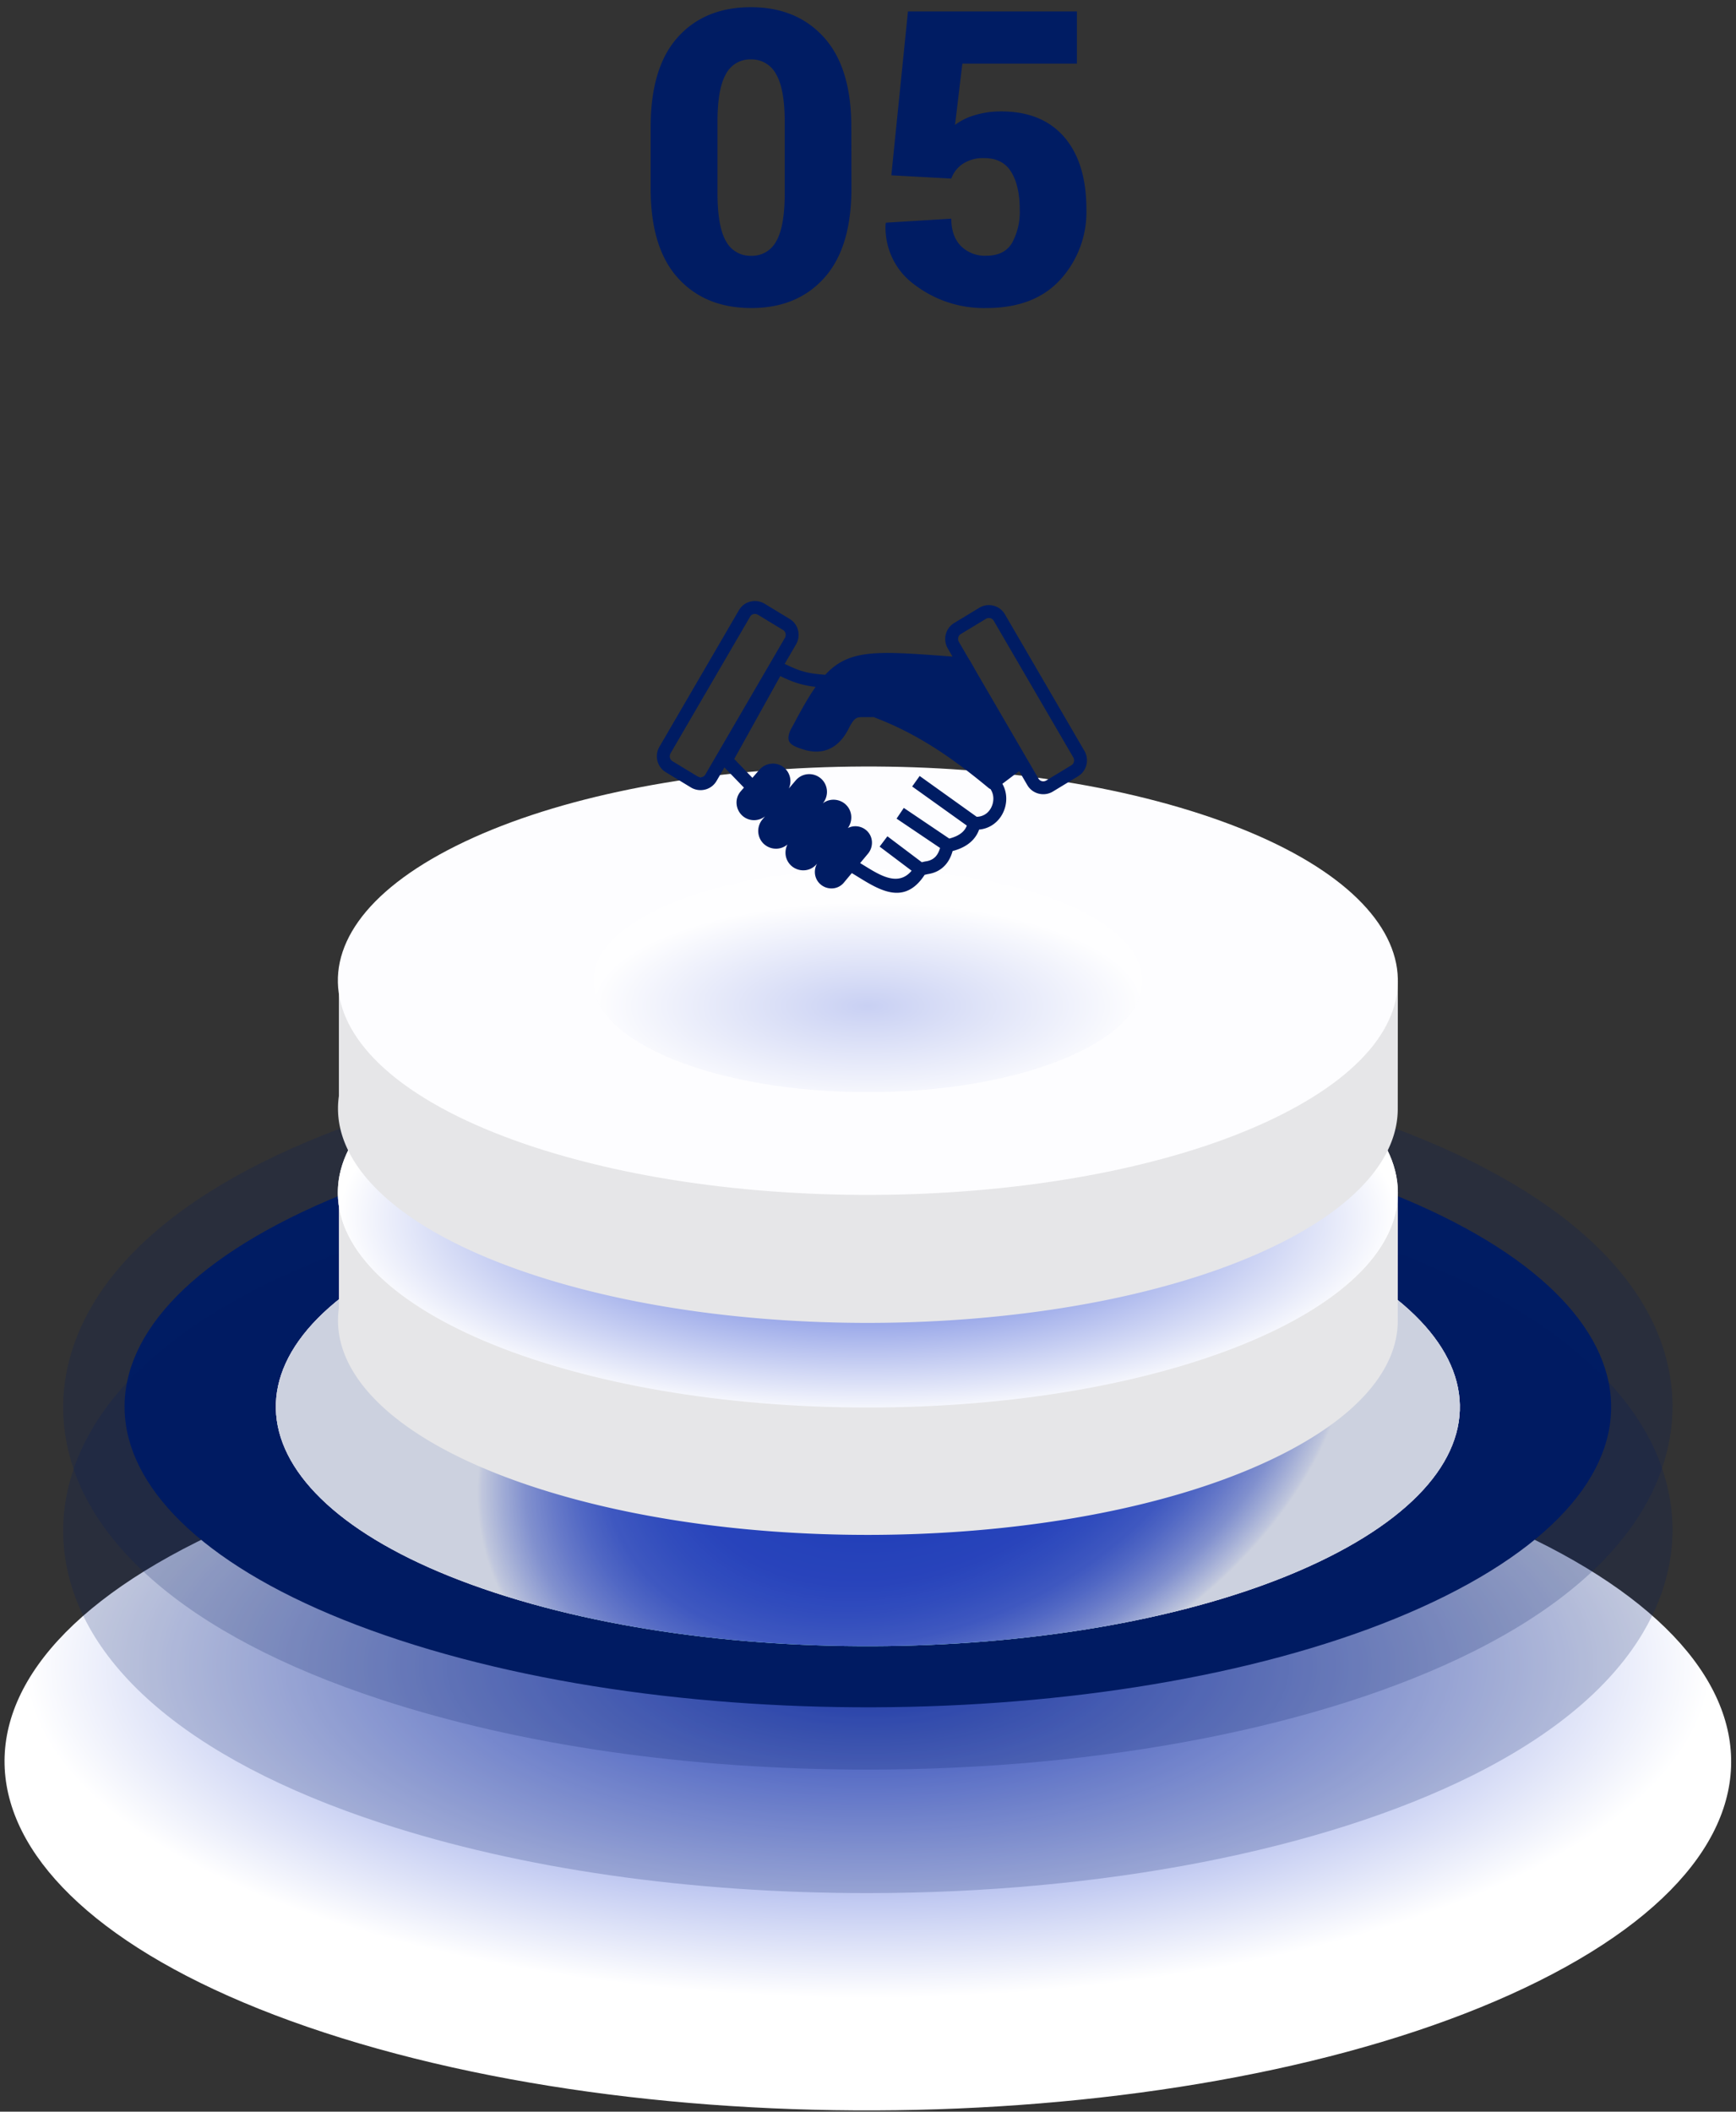 <svg width="222" height="270" fill="none" xmlns="http://www.w3.org/2000/svg"><rect width="100%" height="100%" fill="#333333" stroke="none"/><path style="mix-blend-mode:multiply" d="M180.456 190.556c47.385 15.507 54.691 43.6 16.318 62.745-38.373 19.146-107.887 22.101-155.268 6.594-47.38-15.507-54.691-43.595-16.322-62.741 38.37-19.146 107.891-22.088 155.272-6.598Z" fill="url(#a)"/><path d="M110.926 226.262c-22.787 0-44.29-3.091-62.174-8.942-25.13-8.224-39.555-20.926-40.618-35.761-.52-7.307 2.097-21.308 25.514-32.997 19.172-9.564 47.38-15.054 77.388-15.054 22.791 0 44.286 3.095 62.17 8.946 25.134 8.22 39.559 20.922 40.618 35.761.524 7.307-2.093 21.308-25.509 32.993-19.177 9.569-47.385 15.054-77.389 15.054Z" fill="#001C63" style="mix-blend-mode:multiply" opacity=".2"/><path d="M170.798 150.035c40.798 13.349 47.087 37.537 14.05 54.023-33.038 16.486-92.89 19.025-133.683 5.676-40.794-13.349-47.087-37.536-14.054-54.018 33.034-16.482 92.889-19.03 133.687-5.681Z" fill="#001C63" style="mix-blend-mode:multiply"/><path d="M158.622 156.11c32.494 10.635 37.503 29.877 11.191 43.027-26.311 13.15-73.982 15.154-106.472 4.523-32.49-10.631-37.506-29.898-11.19-43.027 26.315-13.129 73.982-15.154 106.471-4.523Z" fill="url(#b)"/><path d="M158.622 156.11c32.494 10.635 37.503 29.877 11.191 43.027-26.311 13.15-73.982 15.154-106.472 4.523-32.49-10.631-37.506-29.898-11.19-43.027 26.315-13.129 73.982-15.154 106.471-4.523Z" fill="url(#c)"/><path d="M158.622 156.11c32.494 10.635 37.503 29.877 11.191 43.027-26.311 13.15-73.982 15.154-106.472 4.523-32.49-10.631-37.506-29.898-11.19-43.027 26.315-13.129 73.982-15.154 106.471-4.523Z" fill="url(#d)"/><path d="M110.926 242.052c-22.787 0-44.29-3.096-62.174-8.947-25.13-8.224-39.555-20.922-40.618-35.76-.52-7.308 2.098-21.308 25.514-32.993 19.172-9.569 47.38-15.059 77.389-15.059 22.79 0 44.285 3.095 62.17 8.946 25.133 8.225 39.559 20.922 40.618 35.761.523 7.307-2.094 21.308-25.51 32.997-19.177 9.565-47.385 15.055-77.389 15.055Z" fill="#001C63" style="mix-blend-mode:multiply" opacity=".2"/><path d="M178.758 152.496h-13.419a71.542 71.542 0 0 0-11.706-4.917c-29.088-9.519-71.767-7.706-95.326 4.05-.573.286-1.112.576-1.636.867H43.338v14.743c-1.227 8.511 7.36 17.134 24.99 22.91 29.088 9.519 71.767 7.705 95.322-4.05 10.173-5.075 15.104-11.175 15.096-17.233l.012-16.37Z" fill="#E6E6E8"/><path d="M153.634 131.213c29.092 9.519 33.577 26.765 10.018 38.521-23.56 11.755-66.239 13.569-95.322 4.05-29.084-9.519-33.578-26.765-10.022-38.521 23.556-11.755 66.238-13.569 95.326-4.05Z" fill="#FDFDFF"/><path style="mix-blend-mode:multiply" d="M110.979 179.965c37.434 0 67.78-12.299 67.78-27.47s-30.346-27.47-67.78-27.47-67.78 12.299-67.78 27.47 30.346 27.47 67.78 27.47Z" fill="url(#e)"/><path d="M178.758 125.39h-13.419a71.63 71.63 0 0 0-11.706-4.917c-29.088-9.519-71.767-7.705-95.326 4.05a43.12 43.12 0 0 0-1.636.867H43.338v14.744c-1.227 8.51 7.36 17.133 24.99 22.909 29.088 9.519 71.767 7.706 95.322-4.05 10.173-5.075 15.104-11.174 15.096-17.237l.012-16.366Z" fill="#E6E6E8"/><path d="M153.634 104.109c29.092 9.519 33.577 26.764 10.018 38.52-23.56 11.755-66.239 13.565-95.322 4.045-29.084-9.519-33.578-26.764-10.022-38.515 23.556-11.752 66.238-13.57 95.326-4.05Z" fill="#FDFDFF"/><path style="mix-blend-mode:multiply" opacity=".25" d="M110.979 139.637c19.409 0 35.143-6.378 35.143-14.245 0-7.868-15.734-14.246-35.143-14.246s-35.143 6.378-35.143 14.246c0 7.867 15.734 14.245 35.143 14.245Z" fill="url(#f)"/><path d="M108.881 24.083c0 5.048-1.155 8.862-3.467 11.44-2.311 2.578-5.423 3.866-9.335 3.863-3.95 0-7.084-1.288-9.404-3.863-2.32-2.576-3.475-6.389-3.467-11.44v-7.86c0-5.051 1.147-8.863 3.442-11.436C88.947 2.215 92.066.925 96.01.92c3.928 0 7.053 1.293 9.375 3.88 2.323 2.586 3.483 6.394 3.48 11.423l.016 7.86Zm-8.529-8.449c0-2.857-.37-4.912-1.112-6.162a3.57 3.57 0 0 0-1.346-1.399 3.5 3.5 0 0 0-1.868-.476 3.435 3.435 0 0 0-1.864.47 3.506 3.506 0 0 0-1.333 1.405c-.72 1.25-1.078 3.305-1.076 6.162v8.988c0 2.907.363 4.982 1.088 6.224.316.586.786 1.07 1.358 1.398a3.488 3.488 0 0 0 1.88.461c.65.023 1.291-.14 1.854-.468a3.512 3.512 0 0 0 1.331-1.39c.728-1.245 1.091-3.32 1.088-6.225v-8.988ZM113.984 22.414 116.11 1.46h21.605v6.677h-14.65l-.936 7.834a7.722 7.722 0 0 1 2.404-1.208 11.294 11.294 0 0 1 3.165-.514c3.609-.067 6.384.998 8.325 3.195 1.94 2.197 2.91 5.317 2.907 9.361a12.815 12.815 0 0 1-3.312 8.922c-2.211 2.44-5.374 3.66-9.49 3.66a14.613 14.613 0 0 1-9.134-2.955 8.942 8.942 0 0 1-2.865-3.412 9.091 9.091 0 0 1-.881-4.393l.053-.154 8.35-.514c0 1.488.408 2.653 1.226 3.494.429.422.939.75 1.498.964.559.214 1.156.31 1.753.28 1.554 0 2.655-.553 3.304-1.66a8.23 8.23 0 0 0 .973-4.199c0-2.052-.363-3.67-1.088-4.85-.725-1.181-1.873-1.772-3.443-1.772a4.706 4.706 0 0 0-2.768.743 3.848 3.848 0 0 0-1.455 1.875l-7.667-.419ZM105.023 99.581c.445.409.687.955.725 1.517a2.303 2.303 0 0 1-.533 1.627c.38-.303.84-.459 1.307-.472a2.308 2.308 0 0 1 1.575.561l.058.055-.374.402.377-.403c.016.015.03.032.044.048.424.419.642.962.66 1.516a2.362 2.362 0 0 1-.436 1.444c.266-.138.559-.216.854-.23a2.142 2.142 0 0 1 1.476.492l.058.05c.432.387.661.907.69 1.441a2.2 2.2 0 0 1-.513 1.53l-.995 1.195c.193.117.387.236.583.357 2.029 1.251 4.301 2.65 6 .62l-4.092-3.083.994-1.319 4.4 3.316.395-.092.078-.013c.558-.075.984-.287 1.292-.621.25-.275.439-.643.57-1.099l-5.563-3.75.924-1.371 5.814 3.92c.686-.176 1.222-.43 1.611-.761a2.19 2.19 0 0 0 .638-.896l-6.991-5.001.956-1.344 7.291 5.216a2.064 2.064 0 0 0 1.162-.363c.281-.196.508-.462.672-.768.168-.31.268-.658.293-1.012a2.21 2.21 0 0 0-.358-1.398.843.843 0 0 1-.276-.169c-2.36-1.955-4.67-3.712-7.08-5.233-2.374-1.496-4.857-2.775-7.604-3.804a25.33 25.33 0 0 1-1.12.008c-1.058-.01-1.305-.013-2.093 1.531-.586 1.148-1.355 2.008-2.336 2.48-.931.448-2.014.532-3.267.168-1.856-.54-2.29-.983-1.964-2.107.09-.308.258-.61.48-1.006.057-.103.119-.216.273-.503.961-1.81 1.8-3.267 2.621-4.435a12.14 12.14 0 0 1-2.221-.443c-.749-.228-1.441-.524-2.297-.931l-5.888 10.6 2.326 2.406.885-1.022a2.31 2.31 0 0 1 1.526-.788 2.215 2.215 0 0 1 1.631.498l.038.035c.452.391.715.932.77 1.49.038.389-.024.787-.192 1.149l.899-1.054h-.001l.016-.02a.51.51 0 0 1 .04-.04 2.23 2.23 0 0 1 1.505-.715 2.275 2.275 0 0 1 1.625.539l.001-.001.019.017a.317.317 0 0 1 .042.04Zm3.905 12.054-1.029 1.234-.047.054a2.03 2.03 0 0 1-1.419.669 2.146 2.146 0 0 1-1.533-.542 2.08 2.08 0 0 1-.691-1.442 2.184 2.184 0 0 1 .28-1.191l-.109.125-.053.056c-.413.44-.97.666-1.535.682a2.304 2.304 0 0 1-1.575-.562l-.034-.031-.026-.025-.001.001a.478.478 0 0 1-.044-.046 2.224 2.224 0 0 1-.661-1.517c-.012-.382.071-.77.246-1.123a2.24 2.24 0 0 1-1.317.533 2.286 2.286 0 0 1-1.625-.54l-.001.001a2.253 2.253 0 0 1-.785-1.573 2.294 2.294 0 0 1 .548-1.646l.314-.368a2.305 2.305 0 0 1-1.193.474 2.22 2.22 0 0 1-1.63-.499h-.001a.96.96 0 0 1-.037-.032l-.002-.002a2.272 2.272 0 0 1-.768-1.491 2.18 2.18 0 0 1 .517-1.648v-.001l.417-.48-2.495-2.582-1.015 1.744-.003.006-.014.023-.007.007a2.331 2.331 0 0 1-1.45 1.056c-.58.14-1.215.065-1.763-.255l-.006-.006-.025-.014-.007-.004-3.21-1.947a2.355 2.355 0 0 1-1.07-1.462 2.411 2.411 0 0 1 .259-1.79l10.174-17.474.004-.007.014-.023.006-.006a2.324 2.324 0 0 1 1.45-1.056 2.388 2.388 0 0 1 1.763.255l.006.003.025.014.006.006 3.211 1.948c.56.339.926.872 1.07 1.46.143.588.066 1.23-.26 1.791l-1.451 2.494c.872.418 1.543.714 2.21.916.801.245 1.663.381 2.951.472l-.003.033c3.077-3.34 6.592-3.079 15.858-2.39l.444.033-.603-1.036a2.416 2.416 0 0 1-.26-1.79 2.356 2.356 0 0 1 1.07-1.461l3.211-1.947.006-.007.025-.014.006-.003a2.388 2.388 0 0 1 1.763-.255 2.328 2.328 0 0 1 1.45 1.055l.006.007.015.024.003.006 10.174 17.475c.326.56.403 1.202.259 1.789a2.354 2.354 0 0 1-1.07 1.462l-3.21 1.947-.008.004-.024.014-.006.006a2.386 2.386 0 0 1-1.763.255 2.331 2.331 0 0 1-1.451-1.056l-.006-.006-.014-.023-.003-.008-1.045-1.795-2.147 1.624c.386.678.538 1.44.486 2.183a4.154 4.154 0 0 1-.486 1.684 3.858 3.858 0 0 1-1.182 1.336 3.664 3.664 0 0 1-1.792.649c-.23.643-.61 1.19-1.141 1.643-.581.494-1.331.862-2.251 1.101-.201.727-.518 1.336-.959 1.817-.562.614-1.3 1-2.228 1.137l-.387.09c-2.565 3.931-5.725 1.985-8.53.256a49.252 49.252 0 0 0-.786-.478ZM90.2 99.033l10.169-17.468a.774.774 0 0 0 .085-.576.706.706 0 0 0-.319-.44l-3.205-1.943v.002l-.025-.014h.001a.744.744 0 0 0-.543-.076.685.685 0 0 0-.424.298l.002.001-.014.024-10.171 17.467a.778.778 0 0 0-.085.575.707.707 0 0 0 .32.441l3.212 1.948h-.001l.011.006.001-.002c.17.1.369.124.548.08a.685.685 0 0 0 .424-.298v-.001l.013-.024Zm33.729-14.715a.8.8 0 0 1 .152.222l.81 1.429 7.909 13.586h.001l.013.023-.001.001a.687.687 0 0 0 .425.299c.179.043.377.02.548-.08l.001.003.011-.007h-.001l3.211-1.948a.701.701 0 0 0 .321-.44.773.773 0 0 0-.085-.575l-10.171-17.469-.014-.023.002-.001a.683.683 0 0 0-.424-.299.748.748 0 0 0-.543.076h.001l-.024.016-.001-.002-3.205 1.942a.713.713 0 0 0-.32.441.78.78 0 0 0 .086.576l1.298 2.23Z" fill="#001C63"/><defs><radialGradient id="a" cx="0" cy="0" r="1" gradientUnits="userSpaceOnUse" gradientTransform="matrix(107.502 0 0 42.549 110.979 212.931)"><stop stop-color="#2A48D0"/><stop offset="1" stop-color="#fff"/></radialGradient><radialGradient id="b" cx="0" cy="0" r="1" gradientUnits="userSpaceOnUse" gradientTransform="matrix(53.758 -21.515 14.844 37.09 117.01 179.98)"><stop stop-color="#8EDBDC"/><stop offset=".44" stop-color="#90DCDD"/><stop offset=".6" stop-color="#97DEDF"/><stop offset=".71" stop-color="#A2E2E2"/><stop offset=".8" stop-color="#B3E7E8"/><stop offset=".88" stop-color="#C9EEEE"/><stop offset=".95" stop-color="#E4F6F7"/><stop offset="1" stop-color="#fff"/></radialGradient><radialGradient id="c" cx="0" cy="0" r="1" gradientUnits="userSpaceOnUse" gradientTransform="matrix(53.758 -21.515 14.844 37.09 117.01 179.98)"><stop stop-color="#80E3C8"/><stop offset=".43" stop-color="#82E3C9"/><stop offset=".58" stop-color="#89E5CC"/><stop offset=".69" stop-color="#94E8D1"/><stop offset=".78" stop-color="#A5EBD8"/><stop offset=".86" stop-color="#BBF0E2"/><stop offset=".93" stop-color="#D7F6ED"/><stop offset=".99" stop-color="#F6FDFB"/><stop offset="1" stop-color="#fff"/></radialGradient><radialGradient id="d" cx="0" cy="0" r="1" gradientUnits="userSpaceOnUse" gradientTransform="matrix(53.758 -21.515 14.844 37.09 117.01 179.98)"><stop stop-color="#2A48D0"/><stop offset=".39" stop-color="#2C4AD0"/><stop offset=".53" stop-color="#334FD2"/><stop offset=".62" stop-color="#3E5AD5"/><stop offset=".71" stop-color="#4F68D8"/><stop offset=".77" stop-color="#657BDD"/><stop offset=".83" stop-color="#8192E3"/><stop offset=".89" stop-color="#A1AEEA"/><stop offset=".94" stop-color="#C7CFF3"/><stop offset=".99" stop-color="#F0F2FC"/><stop offset="1" stop-color="#fff"/></radialGradient><radialGradient id="e" cx="0" cy="0" r="1" gradientUnits="userSpaceOnUse" gradientTransform="matrix(67.571 0 0 25.373 110.979 155.746)"><stop stop-color="#2A48D0"/><stop offset="1" stop-color="#fff"/></radialGradient><radialGradient id="f" cx="0" cy="0" r="1" gradientUnits="userSpaceOnUse" gradientTransform="matrix(35.037 0 0 13.156 110.979 128.605)"><stop stop-color="#2A48D0"/><stop offset="1" stop-color="#fff"/></radialGradient></defs></svg>